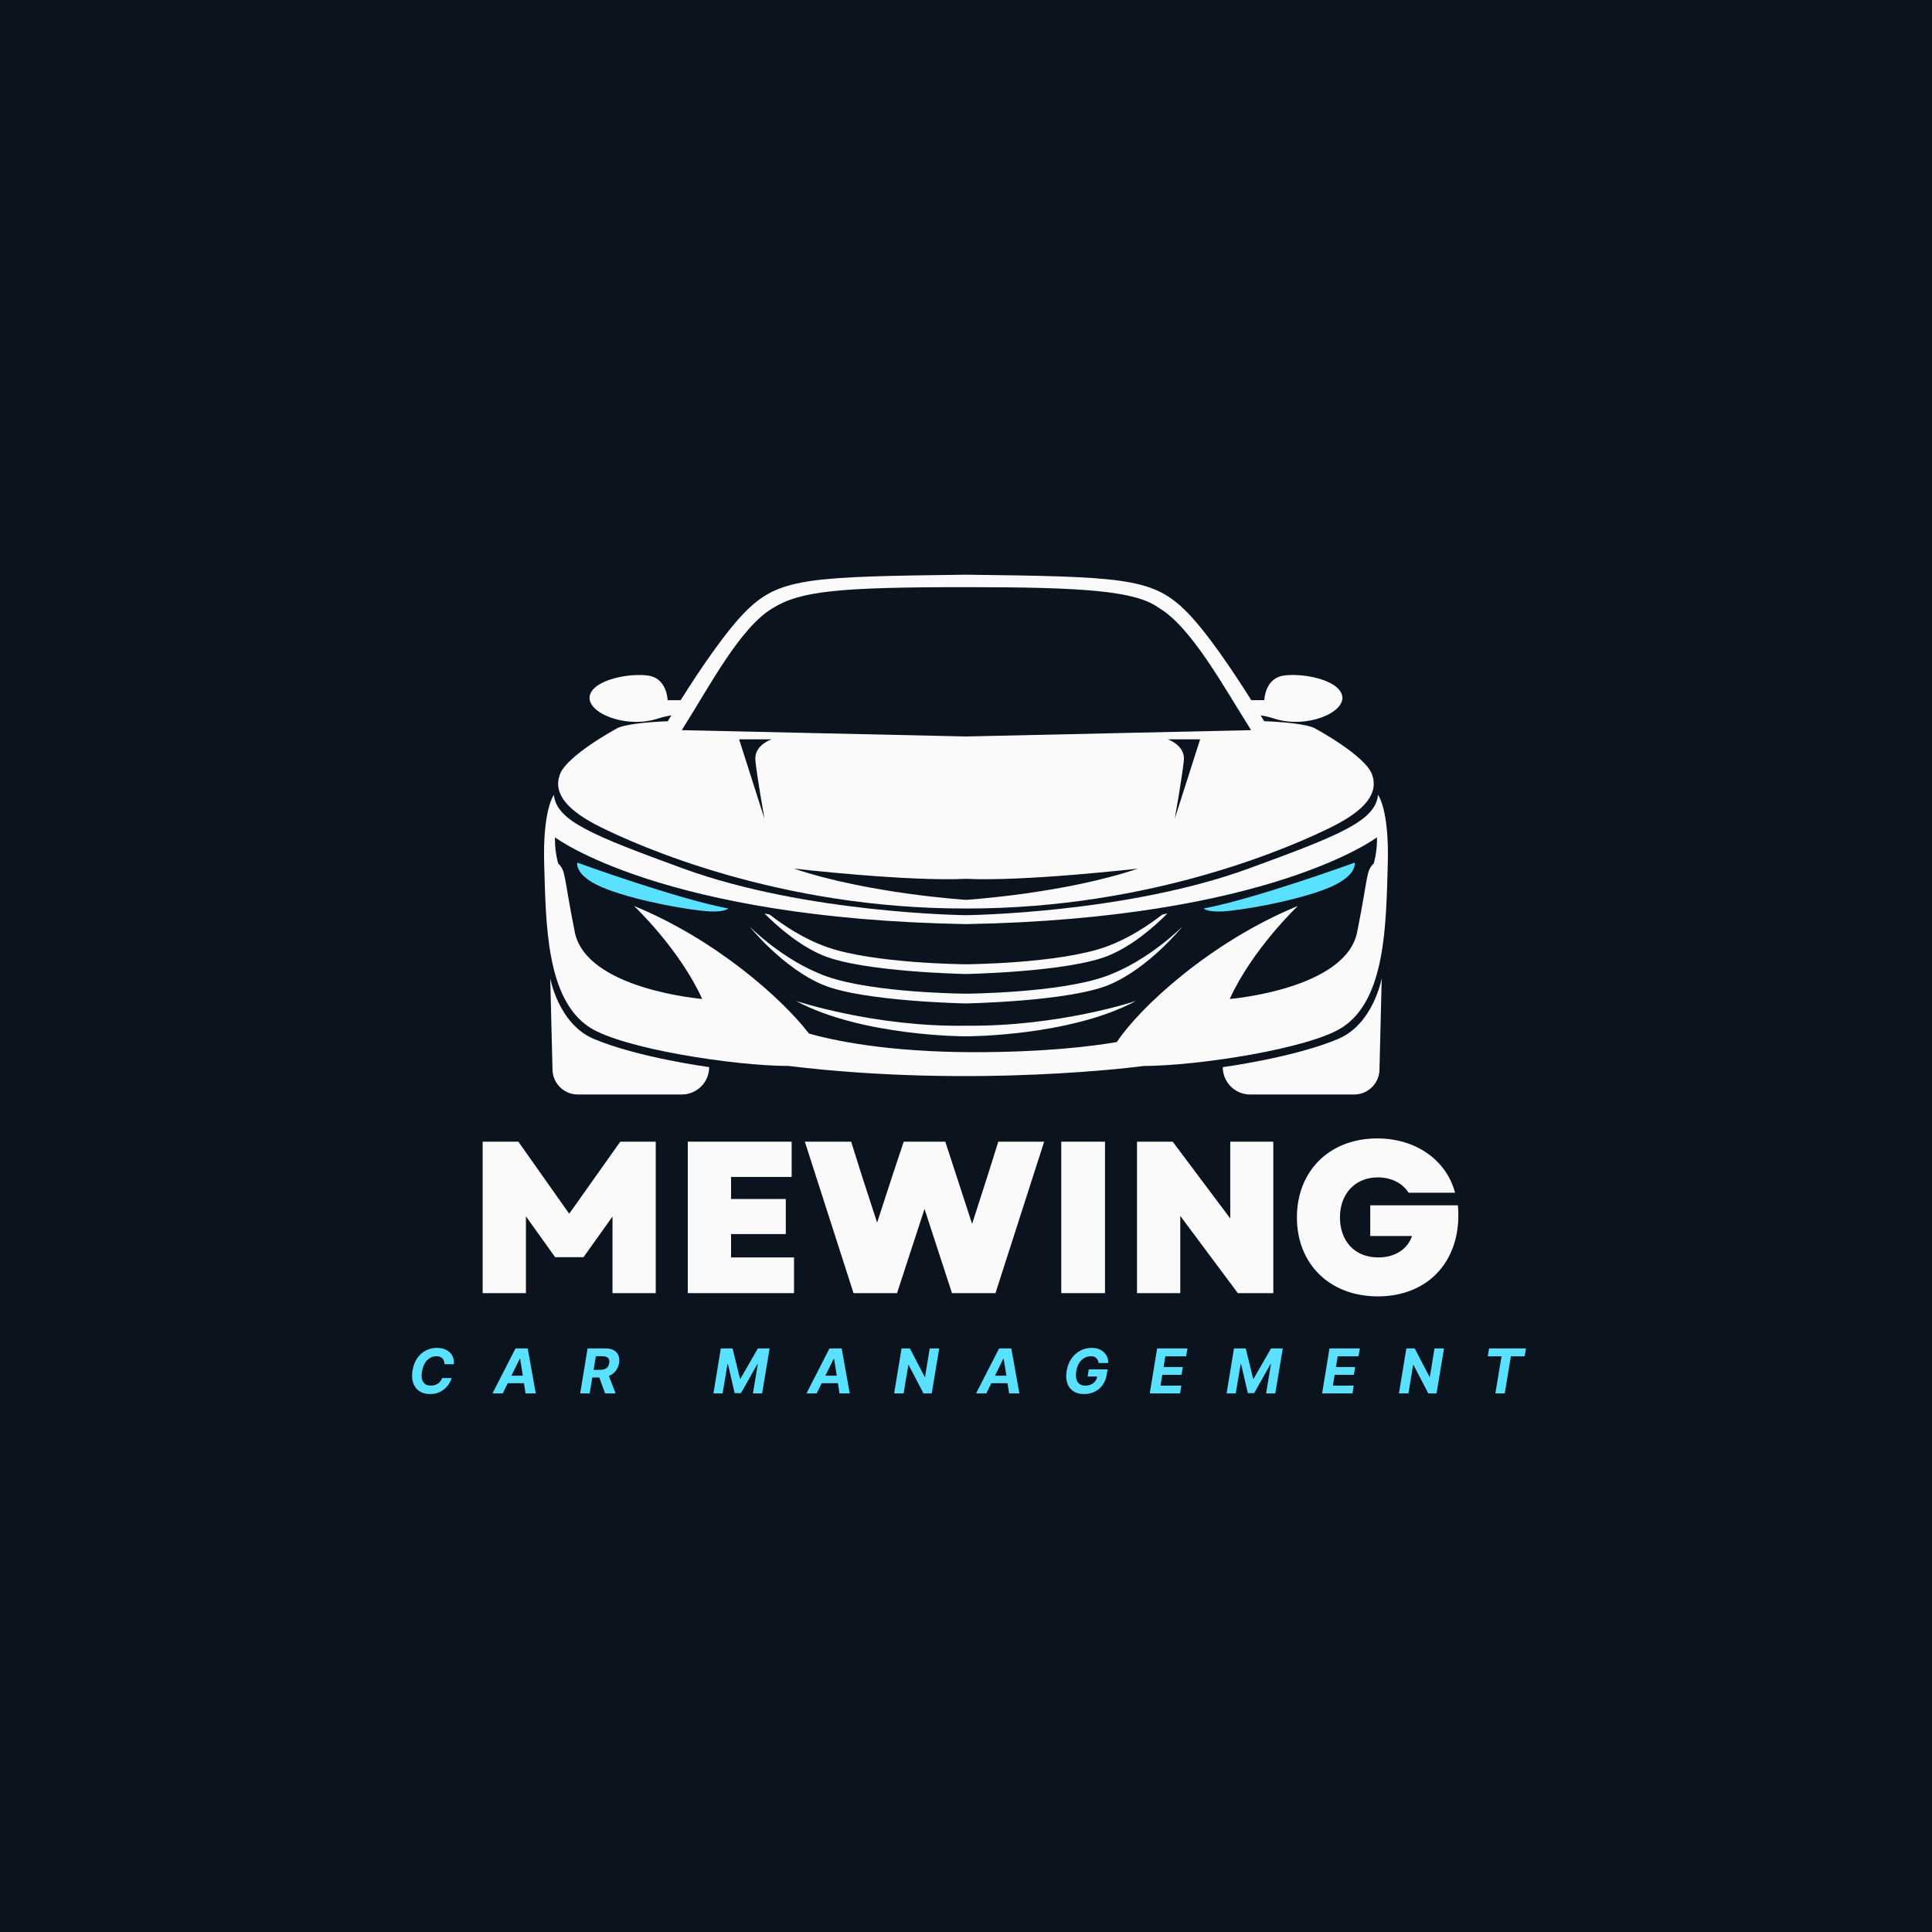 <svg xmlns="http://www.w3.org/2000/svg" xmlns:xlink="http://www.w3.org/1999/xlink" width="500" zoomAndPan="magnify" viewBox="0 0 375 375" height="500" preserveAspectRatio="xMidYMid meet" version="1.0"><defs><g/><clipPath id="0f8ee68634"><path d="M 106 189 L 138 189 L 138 212.797 L 106 212.797 Z M 106 189 " clip-rule="nonzero"/></clipPath><clipPath id="9138937e0c"><path d="M 237 189 L 269 189 L 269 212.797 L 237 212.797 Z M 237 189 " clip-rule="nonzero"/></clipPath><clipPath id="49684b3ac9"><path d="M 108 111.547 L 267 111.547 L 267 177 L 108 177 Z M 108 111.547 " clip-rule="nonzero"/></clipPath><clipPath id="562c91f306"><path d="M 105.301 154 L 269.551 154 L 269.551 209 L 105.301 209 Z M 105.301 154 " clip-rule="nonzero"/></clipPath></defs><rect x="-37.5" width="450" fill="#ffffff" y="-37.5" height="450" fill-opacity="1"/><rect x="-37.5" width="450" fill="#0a131e" y="-37.5" height="450" fill-opacity="1"/><path fill="#59e1ff" d="M 117.871 172.629 C 124.426 175.102 134.379 176.711 137.527 176.895 C 140.672 177.082 141.359 176.336 141.359 176.336 C 131.219 174.418 112.051 167.434 112.051 167.434 C 112.051 167.434 111.312 170.156 117.871 172.629 Z M 117.871 172.629 " fill-opacity="1" fill-rule="nonzero"/><path fill="#59e1ff" d="M 262.93 167.438 C 262.93 167.438 243.762 174.426 233.621 176.34 C 233.621 176.34 234.301 177.082 237.453 176.898 C 240.609 176.715 250.559 175.105 257.109 172.633 C 263.66 170.16 262.93 167.438 262.93 167.438 Z M 262.93 167.438 " fill-opacity="1" fill-rule="nonzero"/><g clip-path="url(#0f8ee68634)"><path fill="#fafafa" d="M 106.801 189.879 L 107.238 207.531 C 107.238 207.852 107.27 208.172 107.332 208.488 C 107.395 208.805 107.488 209.109 107.613 209.41 C 107.738 209.707 107.887 209.988 108.066 210.258 C 108.246 210.523 108.449 210.773 108.676 211 C 108.906 211.23 109.152 211.434 109.422 211.613 C 109.688 211.793 109.973 211.941 110.27 212.066 C 110.566 212.191 110.875 212.285 111.188 212.348 C 111.504 212.41 111.824 212.441 112.148 212.441 L 132.332 212.441 C 132.684 212.441 133.027 212.41 133.371 212.34 C 133.715 212.273 134.047 212.172 134.367 212.039 C 134.691 211.902 134.996 211.738 135.285 211.547 C 135.578 211.352 135.848 211.133 136.094 210.883 C 136.34 210.637 136.559 210.367 136.754 210.078 C 136.949 209.789 137.113 209.48 137.246 209.16 C 137.379 208.836 137.48 208.504 137.547 208.16 C 137.617 207.82 137.648 207.473 137.648 207.125 C 137.648 207.125 123.805 205.277 115.207 201.629 C 108.395 198.734 106.801 189.879 106.801 189.879 Z M 106.801 189.879 " fill-opacity="1" fill-rule="nonzero"/></g><g clip-path="url(#9138937e0c)"><path fill="#fafafa" d="M 259.781 201.633 C 251.184 205.277 237.336 207.133 237.336 207.133 C 237.336 207.48 237.371 207.828 237.441 208.168 C 237.508 208.512 237.609 208.844 237.742 209.164 C 237.875 209.484 238.039 209.793 238.234 210.082 C 238.43 210.371 238.648 210.641 238.895 210.887 C 239.141 211.133 239.41 211.352 239.699 211.547 C 239.988 211.742 240.297 211.906 240.617 212.039 C 240.941 212.172 241.273 212.273 241.613 212.34 C 241.957 212.41 242.301 212.441 242.648 212.441 L 262.84 212.441 C 263.164 212.441 263.484 212.41 263.801 212.348 C 264.117 212.285 264.426 212.191 264.723 212.07 C 265.02 211.945 265.305 211.793 265.574 211.613 C 265.84 211.434 266.09 211.23 266.316 211.004 C 266.547 210.773 266.75 210.527 266.93 210.258 C 267.109 209.988 267.262 209.707 267.383 209.406 C 267.508 209.109 267.602 208.801 267.664 208.484 C 267.727 208.168 267.758 207.848 267.758 207.523 L 268.191 189.875 C 268.191 189.875 266.594 198.734 259.781 201.633 Z M 259.781 201.633 " fill-opacity="1" fill-rule="nonzero"/></g><path fill="#fafafa" d="M 187.492 199.09 C 169.762 199.375 154.473 194.27 154.473 194.27 C 167.359 201.195 187.492 201.152 187.492 201.152 C 187.492 201.152 207.621 201.195 220.512 194.27 C 220.512 194.27 205.727 199.273 187.492 199.09 Z M 187.492 199.09 " fill-opacity="1" fill-rule="nonzero"/><path fill="#fafafa" d="M 214.574 189.512 C 205.426 192.766 187.492 192.875 187.492 192.875 C 187.492 192.875 169.559 192.766 160.41 189.504 C 152.02 186.512 145.449 179.801 145.449 179.801 C 145.449 179.801 152 187.965 159.793 191.18 C 167.586 194.398 187.492 194.766 187.492 194.766 C 187.492 194.766 207.402 194.395 215.195 191.18 C 222.984 187.969 229.539 179.801 229.539 179.801 C 229.539 179.801 222.965 186.512 214.574 189.512 Z M 214.574 189.512 " fill-opacity="1" fill-rule="nonzero"/><path fill="#fafafa" d="M 187.492 189.055 C 187.492 189.055 207.402 188.684 215.195 185.469 C 219.789 183.574 223.949 179.957 226.594 177.309 C 226.25 177.383 225.793 177.473 225.602 177.516 C 222.887 179.629 218.98 182.227 214.574 183.801 C 205.43 187.055 187.496 187.164 187.496 187.164 C 187.496 187.164 169.559 187.055 160.414 183.793 C 156 182.227 152.094 179.625 149.383 177.512 C 149.051 177.453 148.723 177.387 148.391 177.312 C 151.035 179.961 155.195 183.574 159.793 185.473 C 167.59 188.688 187.492 189.055 187.492 189.055 Z M 187.492 189.055 " fill-opacity="1" fill-rule="nonzero"/><g clip-path="url(#49684b3ac9)"><path fill="#fafafa" d="M 116.633 160.57 C 123.684 164.066 151.074 176.402 187.492 176.34 C 223.914 176.402 251.305 164.062 258.355 160.57 C 264.875 157.344 267.629 154.078 266.332 150.367 C 265.031 146.66 255.387 141.465 255.387 141.465 C 255.387 141.465 254.27 140.348 245.371 139.98 C 245.371 139.98 245.121 139.562 244.688 138.844 C 245.621 138.992 246.539 139.219 247.438 139.516 C 253.656 141.465 261.168 138.312 260.52 135.066 C 259.875 131.82 252.355 130.523 248.926 131.172 C 245.496 131.82 245.402 135.902 245.402 135.902 L 242.871 135.902 C 239.648 130.766 233.945 122.121 229.668 118.098 C 223.355 112.156 217.297 111.91 187.492 111.547 C 157.688 111.918 151.629 112.164 145.324 118.098 C 141.039 122.125 135.34 130.766 132.117 135.906 L 129.586 135.906 C 129.586 135.906 129.492 131.824 126.062 131.176 C 122.629 130.527 115.117 131.828 114.465 135.07 C 113.816 138.312 121.332 141.469 127.547 139.52 C 128.449 139.223 129.367 139 130.301 138.848 C 129.863 139.566 129.617 139.988 129.617 139.988 C 120.719 140.352 119.602 141.465 119.602 141.465 C 119.598 141.465 109.965 146.66 108.652 150.367 C 107.344 154.078 110.113 157.344 116.633 160.57 Z M 146.617 147.582 C 146.895 150.547 148.375 158.895 148.375 158.895 L 143.461 143.5 L 149.77 143.5 C 149.77 143.5 146.336 144.617 146.617 147.582 Z M 187.492 174.66 C 187.492 174.66 168.57 173.469 154.102 168.594 C 154.102 168.594 176.176 171.137 187.492 170.578 C 198.809 171.137 220.883 168.594 220.883 168.594 C 206.414 173.48 187.492 174.66 187.492 174.66 Z M 228.023 158.895 C 228.023 158.895 229.508 150.547 229.785 147.578 C 230.062 144.609 226.633 143.496 226.633 143.496 L 232.945 143.496 Z M 150.02 118.023 C 155.301 114.746 162.648 113.965 187.492 113.965 C 210.184 113.965 220.34 114.672 224.867 117.945 C 231.199 121.66 237.367 133.062 242.844 141.723 L 187.492 142.949 L 132.336 141.723 C 137.812 133.062 143.684 121.742 150.02 118.023 Z M 150.02 118.023 " fill-opacity="1" fill-rule="nonzero"/></g><g clip-path="url(#562c91f306)"><path fill="#fafafa" d="M 267.473 154.277 C 266.977 159.312 260.117 162.105 242.309 168.602 C 218.426 177.312 187.488 177.637 187.488 177.637 C 187.488 177.637 156.559 177.312 132.672 168.602 C 114.867 162.105 108.016 159.312 107.512 154.277 C 107.512 154.277 105.316 157.094 105.625 167.684 C 105.965 179.309 105.996 194.023 114.531 199.465 C 120.879 203.516 142.289 206.879 153.137 206.906 C 153.141 206.906 153.145 206.91 153.152 206.91 C 189.531 211.316 221.965 206.91 221.965 206.91 C 232.848 206.859 254.125 203.5 260.461 199.465 C 269.004 194.023 269.027 179.309 269.367 167.684 C 269.668 157.094 267.473 154.277 267.473 154.277 Z M 266.668 167.559 C 265.086 169.164 265.652 169.785 263.422 180.914 C 261.195 192.047 238.691 193.898 238.691 193.898 C 243.145 184.129 251.918 175.844 251.918 175.844 C 234.824 182.844 221.043 195.742 216.785 202.258 C 211.648 203.137 202.59 204.227 189.148 204.227 C 172.098 204.227 161.531 201.895 157.02 200.613 C 151.754 193.758 138.82 182.297 123.066 175.844 C 123.066 175.844 131.848 184.129 136.301 193.898 C 136.301 193.898 113.793 192.043 111.566 180.914 C 109.34 169.785 109.902 169.164 108.324 167.559 C 107.887 165.906 107.684 164.227 107.715 162.52 C 107.715 162.52 128.512 178.32 187.492 179.371 C 246.473 178.32 267.27 162.52 267.27 162.52 C 267.305 164.227 267.102 165.906 266.668 167.559 Z M 266.668 167.559 " fill-opacity="1" fill-rule="nonzero"/></g><g fill="#fafafa" fill-opacity="1"><g transform="translate(90.574, 250.997)"><g><path d="M 3.109 0 L 11.508 0 L 11.508 -14.91 L 17.18 -6.973 L 22.68 -6.973 L 28.309 -14.867 L 28.309 0 L 36.707 0 L 36.707 -29.398 L 29.82 -29.398 L 19.906 -15.414 L 10.039 -29.398 L 3.109 -29.398 Z M 3.109 0 "/></g></g></g><g fill="#fafafa" fill-opacity="1"><g transform="translate(130.39, 250.997)"><g><path d="M 3.109 0 L 23.73 0 L 23.73 -6.93 L 11.508 -6.93 L 11.508 -11.465 L 22.133 -11.465 L 22.133 -18.27 L 11.508 -18.27 L 11.508 -22.555 L 23.27 -22.555 L 23.27 -29.398 L 3.109 -29.398 Z M 3.109 0 "/></g></g></g><g fill="#fafafa" fill-opacity="1"><g transform="translate(156.01, 250.997)"><g><path d="M 9.66 0 L 18.102 0 L 23.438 -16.34 L 28.77 0 L 37.211 0 L 46.66 -29.398 L 37.758 -29.398 L 35.699 -22.848 L 32.676 -13.441 L 27.469 -29.398 L 19.402 -29.398 L 17.219 -22.848 L 14.238 -13.691 L 11.258 -22.848 L 9.199 -29.398 L 0.211 -29.398 Z M 9.66 0 "/></g></g></g><g fill="#fafafa" fill-opacity="1"><g transform="translate(202.882, 250.997)"><g><path d="M 3.109 0 L 11.594 0 L 11.594 -29.398 L 3.109 -29.398 Z M 3.109 0 "/></g></g></g><g fill="#fafafa" fill-opacity="1"><g transform="translate(217.582, 250.997)"><g><path d="M 3.109 0 L 11.508 0 L 11.508 -14.992 L 22.68 0 L 29.566 0 L 29.566 -29.398 L 21.211 -29.398 L 21.211 -14.488 L 10.039 -29.398 L 3.109 -29.398 Z M 3.109 0 "/></g></g></g><g fill="#fafafa" fill-opacity="1"><g transform="translate(250.3, 250.997)"><g><path d="M 17.137 0.629 C 27.258 0.629 33.602 -6.719 32.676 -17.051 L 15.664 -17.051 L 15.664 -11.09 L 23.773 -11.09 C 22.934 -8.609 20.578 -6.93 17.219 -6.93 C 12.516 -6.93 9.785 -10.246 9.785 -14.699 C 9.785 -19.32 12.77 -22.469 17.137 -22.469 C 19.738 -22.469 21.965 -21.336 23.102 -19.488 L 32.129 -19.488 C 30.406 -25.914 24.445 -30.031 17.012 -30.031 C 7.77 -30.031 1.43 -23.73 1.43 -14.699 C 1.43 -5.629 7.812 0.629 17.137 0.629 Z M 17.137 0.629 "/></g></g></g><g fill="#59e1ff" fill-opacity="1"><g transform="translate(79.266, 270.462)"><g><path d="M 8.844 -5.672 L 7 -5.672 C 7.008 -6.148 6.875 -6.523 6.594 -6.797 C 6.32 -7.078 5.945 -7.219 5.469 -7.219 C 4.77 -7.219 4.16 -6.957 3.641 -6.438 C 3.129 -5.914 2.797 -5.188 2.641 -4.25 C 2.492 -3.344 2.578 -2.66 2.891 -2.203 C 3.203 -1.742 3.676 -1.516 4.312 -1.516 C 4.832 -1.516 5.297 -1.641 5.703 -1.891 C 6.109 -2.148 6.391 -2.516 6.547 -2.984 L 8.406 -2.984 C 8.25 -2.453 7.977 -1.945 7.594 -1.469 C 7.219 -1 6.742 -0.613 6.172 -0.312 C 5.598 -0.02 4.941 0.125 4.203 0.125 C 3.41 0.125 2.727 -0.055 2.156 -0.422 C 1.594 -0.785 1.188 -1.312 0.938 -2 C 0.695 -2.688 0.656 -3.508 0.812 -4.469 C 0.969 -5.406 1.27 -6.195 1.719 -6.844 C 2.176 -7.5 2.734 -7.992 3.391 -8.328 C 4.047 -8.672 4.75 -8.844 5.5 -8.844 C 6.188 -8.844 6.785 -8.719 7.297 -8.469 C 7.816 -8.219 8.211 -7.859 8.484 -7.391 C 8.754 -6.922 8.875 -6.348 8.844 -5.672 Z M 8.844 -5.672 "/></g></g></g><g fill="#59e1ff" fill-opacity="1"><g transform="translate(95.855, 270.462)"><g><path d="M 1.719 0 L -0.266 0 L 4.203 -8.734 L 6.578 -8.734 L 8.141 0 L 6.156 0 L 5.844 -1.984 L 2.703 -1.984 Z M 3.406 -3.438 L 5.625 -3.438 L 5.094 -6.734 L 5.031 -6.734 Z M 3.406 -3.438 "/></g></g></g><g fill="#59e1ff" fill-opacity="1"><g transform="translate(112.393, 270.462)"><g><path d="M 0.219 0 L 1.656 -8.734 L 5.109 -8.734 C 6.098 -8.734 6.82 -8.473 7.281 -7.953 C 7.738 -7.43 7.898 -6.738 7.766 -5.875 C 7.66 -5.281 7.438 -4.77 7.094 -4.344 C 6.758 -3.926 6.328 -3.609 5.797 -3.391 L 7.094 0 L 5.062 0 L 3.922 -3.094 L 2.578 -3.094 L 2.062 0 Z M 2.828 -4.578 L 4.078 -4.578 C 5.117 -4.578 5.711 -5.008 5.859 -5.875 C 6.004 -6.77 5.555 -7.219 4.516 -7.219 L 3.266 -7.219 Z M 2.828 -4.578 "/></g></g></g><g fill="#59e1ff" fill-opacity="1"><g transform="translate(127.904, 270.462)"><g/></g></g><g fill="#59e1ff" fill-opacity="1"><g transform="translate(138.256, 270.462)"><g><path d="M 1.656 -8.734 L 3.938 -8.734 L 5.375 -2.859 L 5.469 -2.859 L 8.844 -8.734 L 11.125 -8.734 L 9.672 0 L 7.891 0 L 8.828 -5.688 L 8.75 -5.688 L 5.562 -0.047 L 4.344 -0.047 L 3.031 -5.703 L 2.953 -5.703 L 2 0 L 0.219 0 Z M 1.656 -8.734 "/></g></g></g><g fill="#59e1ff" fill-opacity="1"><g transform="translate(156.795, 270.462)"><g><path d="M 1.719 0 L -0.266 0 L 4.203 -8.734 L 6.578 -8.734 L 8.141 0 L 6.156 0 L 5.844 -1.984 L 2.703 -1.984 Z M 3.406 -3.438 L 5.625 -3.438 L 5.094 -6.734 L 5.031 -6.734 Z M 3.406 -3.438 "/></g></g></g><g fill="#59e1ff" fill-opacity="1"><g transform="translate(173.332, 270.462)"><g><path d="M 8.969 -8.734 L 7.516 0 L 5.922 0 L 3.047 -5.5 L 2.969 -5.5 L 2.062 0 L 0.219 0 L 1.656 -8.734 L 3.281 -8.734 L 6.141 -3.234 L 6.219 -3.234 L 7.125 -8.734 Z M 8.969 -8.734 "/></g></g></g><g fill="#59e1ff" fill-opacity="1"><g transform="translate(189.717, 270.462)"><g><path d="M 1.719 0 L -0.266 0 L 4.203 -8.734 L 6.578 -8.734 L 8.141 0 L 6.156 0 L 5.844 -1.984 L 2.703 -1.984 Z M 3.406 -3.438 L 5.625 -3.438 L 5.094 -6.734 L 5.031 -6.734 Z M 3.406 -3.438 "/></g></g></g><g fill="#59e1ff" fill-opacity="1"><g transform="translate(206.254, 270.462)"><g><path d="M 6.984 -5.906 C 6.93 -6.312 6.781 -6.629 6.531 -6.859 C 6.289 -7.098 5.938 -7.219 5.469 -7.219 C 5.02 -7.219 4.598 -7.102 4.203 -6.875 C 3.816 -6.656 3.488 -6.332 3.219 -5.906 C 2.945 -5.488 2.758 -4.977 2.656 -4.375 C 2.508 -3.457 2.586 -2.75 2.891 -2.25 C 3.191 -1.758 3.691 -1.516 4.391 -1.516 C 5.004 -1.516 5.52 -1.672 5.938 -1.984 C 6.363 -2.305 6.625 -2.738 6.719 -3.281 L 4.859 -3.281 L 5.078 -4.672 L 8.734 -4.672 L 8.547 -3.578 C 8.422 -2.805 8.148 -2.145 7.734 -1.594 C 7.328 -1.039 6.812 -0.613 6.188 -0.312 C 5.57 -0.02 4.895 0.125 4.156 0.125 C 3.344 0.125 2.656 -0.055 2.094 -0.422 C 1.539 -0.785 1.145 -1.301 0.906 -1.969 C 0.676 -2.633 0.633 -3.43 0.781 -4.359 C 0.938 -5.297 1.25 -6.098 1.719 -6.766 C 2.195 -7.441 2.773 -7.957 3.453 -8.312 C 4.129 -8.664 4.848 -8.844 5.609 -8.844 C 6.266 -8.844 6.836 -8.719 7.328 -8.469 C 7.828 -8.219 8.207 -7.867 8.469 -7.422 C 8.738 -6.984 8.867 -6.477 8.859 -5.906 Z M 6.984 -5.906 "/></g></g></g><g fill="#59e1ff" fill-opacity="1"><g transform="translate(222.945, 270.462)"><g><path d="M 0.219 0 L 1.656 -8.734 L 7.547 -8.734 L 7.281 -7.203 L 3.25 -7.203 L 2.906 -5.125 L 6.641 -5.125 L 6.391 -3.609 L 2.656 -3.609 L 2.312 -1.516 L 6.359 -1.516 L 6.109 0 Z M 0.219 0 "/></g></g></g><g fill="#59e1ff" fill-opacity="1"><g transform="translate(237.861, 270.462)"><g><path d="M 1.656 -8.734 L 3.938 -8.734 L 5.375 -2.859 L 5.469 -2.859 L 8.844 -8.734 L 11.125 -8.734 L 9.672 0 L 7.891 0 L 8.828 -5.688 L 8.75 -5.688 L 5.562 -0.047 L 4.344 -0.047 L 3.031 -5.703 L 2.953 -5.703 L 2 0 L 0.219 0 Z M 1.656 -8.734 "/></g></g></g><g fill="#59e1ff" fill-opacity="1"><g transform="translate(256.399, 270.462)"><g><path d="M 0.219 0 L 1.656 -8.734 L 7.547 -8.734 L 7.281 -7.203 L 3.25 -7.203 L 2.906 -5.125 L 6.641 -5.125 L 6.391 -3.609 L 2.656 -3.609 L 2.312 -1.516 L 6.359 -1.516 L 6.109 0 Z M 0.219 0 "/></g></g></g><g fill="#59e1ff" fill-opacity="1"><g transform="translate(271.315, 270.462)"><g><path d="M 8.969 -8.734 L 7.516 0 L 5.922 0 L 3.047 -5.5 L 2.969 -5.5 L 2.062 0 L 0.219 0 L 1.656 -8.734 L 3.281 -8.734 L 6.141 -3.234 L 6.219 -3.234 L 7.125 -8.734 Z M 8.969 -8.734 "/></g></g></g><g fill="#59e1ff" fill-opacity="1"><g transform="translate(287.699, 270.462)"><g><path d="M 1.078 -7.203 L 1.328 -8.734 L 8.5 -8.734 L 8.234 -7.203 L 5.562 -7.203 L 4.375 0 L 2.547 0 L 3.75 -7.203 Z M 1.078 -7.203 "/></g></g></g></svg>